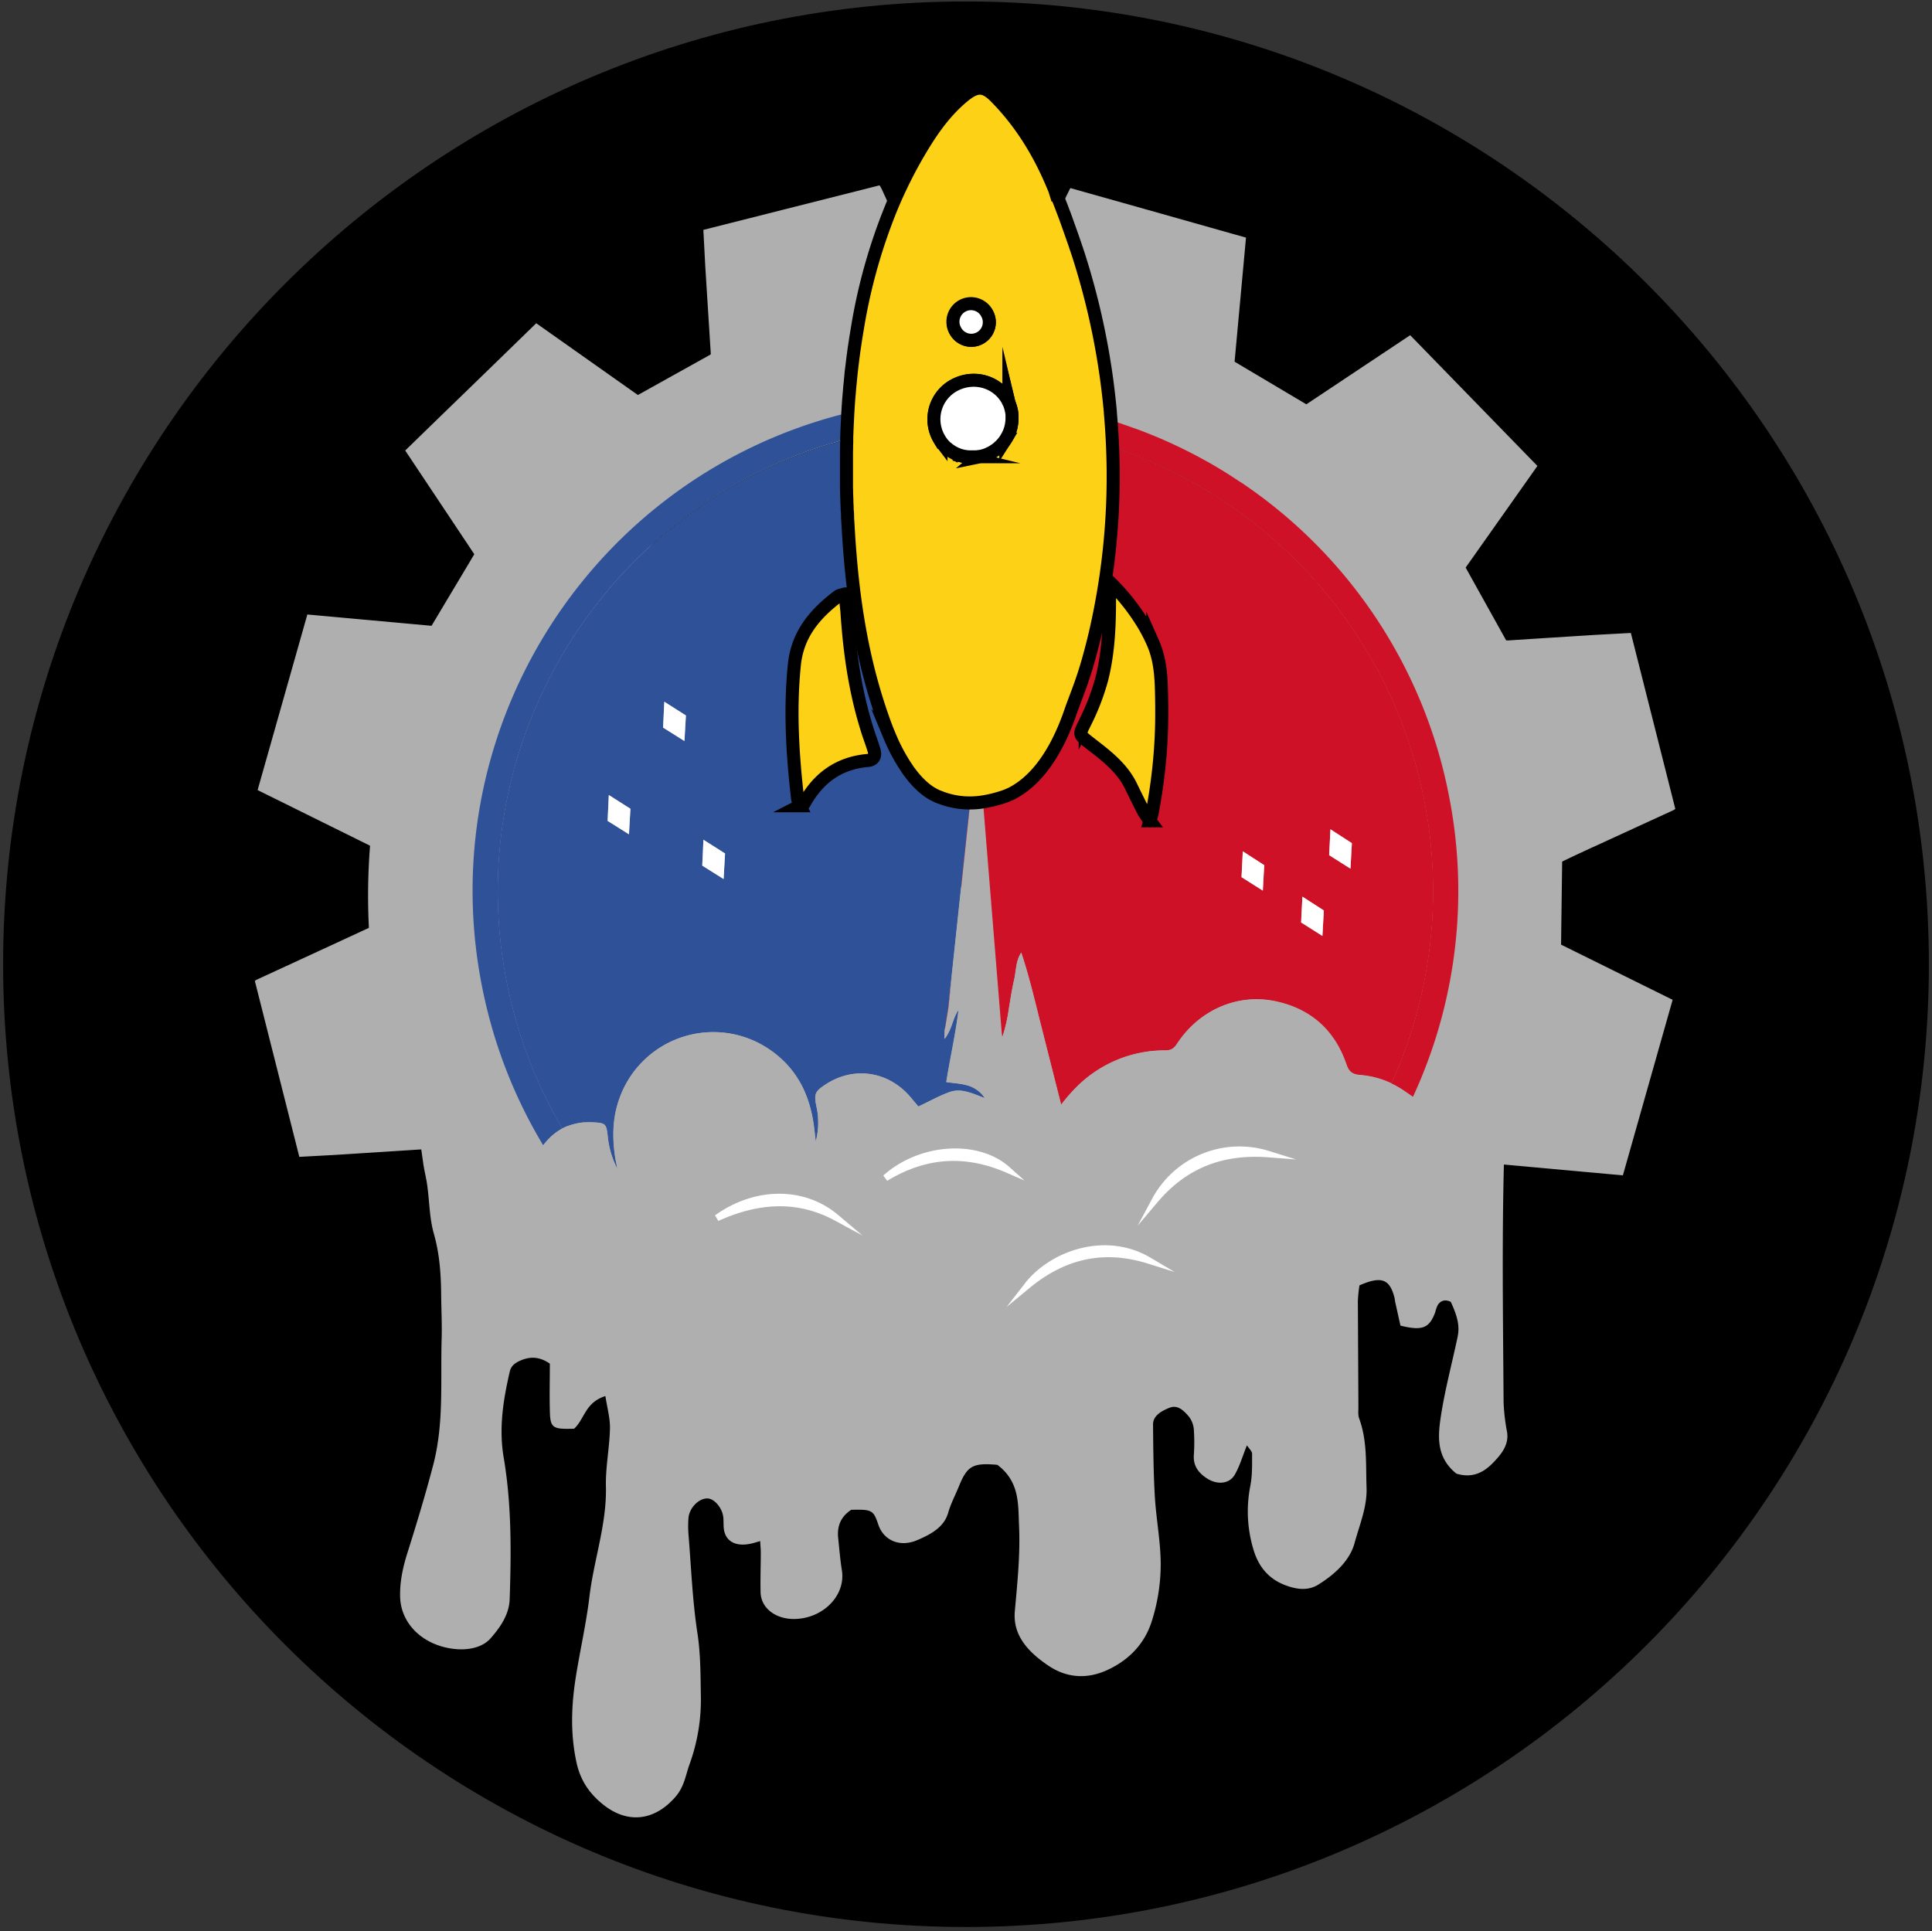 <svg xmlns="http://www.w3.org/2000/svg" width="891.858" height="891.627"><rect width="100%" height="100%" fill="#333333" stroke="none"/><path d="M0 0h891.858v891.627H0z" fill="#fff" fill-opacity="0" pointer-events="none"/><defs><style>@import url(https://fonts.googleapis.com/css?family=Audiowide:400);</style></defs><path d="M445.928.676c245.357 0 444.488 199.13 444.488 444.488s-199.13 444.488-444.488 444.488S1.44 690.52 1.44 445.164 200.57.676 445.928.676z"/><g transform="matrix(1.004 0 0 1.004 113.435 37.688)"><g fill="#afafaf"><path d="M345.56 636.05c-11.17-1-13.82.45-17.58 9.72-1.66 4.1-3.8 8.1-5 12.28-1.88 6.7-8 10-14.45 12.72-7.87 3.28-15.2 0-17.64-7.14-2.3-6.8-2.9-7.12-12.48-6.9-5.16 3.38-6.55 7.94-6 13.12.53 4.88.9 9.77 1.68 14.62 1.9 11.6-8.64 22.42-22.07 22.47-8.58 0-15.14-5.12-15.3-12.3-.14-6.1.1-12.2.1-18.3 0-1.44-.15-2.87-.28-5.22-1.85.5-3.2 1-4.62 1.24-6 1.23-10.44-.67-11.78-5.32-.64-2.22-.32-4.6-.57-6.92-.45-4.18-4-8.42-7.12-8.6-4.06-.23-8.62 4.4-8.9 9.2a49.13 49.13 0 0 0 0 7c1.25 15.27 1.82 30.62 4.14 45.78 1.46 9.57 1.4 19 1.57 28.58a87 87 0 0 1-5.18 31.6c-1.86 5.14-2.38 10.3-6.53 15.08-9.4 10.82-21.7 12.64-33.1 3.6-6.63-5.26-10.63-11.43-12.36-19.4-2.94-13.56-2.38-26.65-.18-40.23 1.95-12 4.67-23.94 6.1-35.9 2-16.95 8-33.44 7.6-50.67-.23-8.9 1.65-17.85 1.86-26.8.1-4.78-1.3-9.6-2.1-14.93-9.34 2.94-9.47 10.44-14.37 15-9.95.32-11-.3-11.17-8.24-.2-7.22 0-14.44 0-21.66-4.32-3-8.6-3.6-13.6-1.4-2.7 1.2-4.27 2.55-4.85 5.14-3 13-5.07 25.9-2.77 39.44 3.65 21.53 3.48 43.32 2.75 65.07-.23 7-4.17 12.82-8.82 18.1-3.63 4.1-9.95 5.44-15.95 4.9-14.8-1.35-25.27-11.44-25.6-24-.18-7 1.25-13.62 3.42-20.46 4.2-13.3 8.24-26.65 11.77-40.12 5.05-19.27 3.32-38.63 3.9-58 .2-7-.17-13.94-.23-20.9-.1-9.26-.75-18.4-3.35-27.53-2.06-7.24-2-14.88-3.06-22.33-.43-3.14-1.23-6.23-1.72-9.36L79.5 482.6c-1.87-13.44-3.33-26.9-7.2-40.13-5.16-17.7-9-35.7-7.17-54 1-10 .83-20.14 4.6-29.94 2.1-5.44 1.83-11.5 3.78-17a238.64 238.64 0 0 1 21.22-44.59c11.86-19.5 27.18-36.6 45.17-52.13a243.19 243.19 0 0 1 46.36-31.5c23.18-12.12 48.32-20.8 74.7-26.83 8-1.83 16.22-2.75 24.37-4 21.8-3.26 43.85-2.45 65.7-1.4a127.52 127.52 0 0 1 27.52 3.87c8.4 2.28 17.33 3.67 26 5.68 17.85 4.14 34 11.07 50.1 18.4a232.87 232.87 0 0 1 33.28 18.84 252.08 252.08 0 0 1 28.93 22.73 249.51 249.51 0 0 1 35.13 40.13c3.86 5.4 6.64 11.35 9.76 17.1 3.2 5.9 7 11.7 9.12 17.9 3.7 11 9.4 21.67 9.76 33.43a100.51 100.51 0 0 0 2.09 16.33c2.52 13 1.8 25.82.18 38.84-1.7 13.8-1.66 27.73-2.56 41.6-3.27 50.44-2.32 100.9-2 151.38a94.26 94.26 0 0 0 1.61 13.74c.9 5.75-2.57 10.1-6.55 14.16-4.15 4.23-9.25 7.14-16.73 4.9-9.84-7.86-8.5-18.17-6.88-28.16 1.9-11.68 5-23.22 7.43-34.84 1-4.7 0-9.25-3.16-16-2.63-1.3-4.67-.57-6 1.48a15.15 15.15 0 0 0-1.14 3.28c-2.74 7.36-5.9 8.65-16 6.17l-2.37-10.7c-.2-.85-.23-1.73-.47-2.57-2.25-8.2-6-9.6-16-5.25a65.53 65.53 0 0 0-.74 7.23l.25 48.78c0 1.74-.24 3.6.35 5.2 3.83 10.44 3 21.16 3.4 31.85.3 8.85-3.24 17.06-5.5 25.4-2.15 7.92-8.74 14.18-16.6 19.1-4.62 2.9-9.64 2.35-14.77.5-8.5-3-12.8-9.2-14.9-15.82a60.53 60.53 0 0 1-1.66-30.1c.93-4.82.8-9.8.8-14.7 0-1.2-1.4-2.38-2.37-3.88-2 4.9-3.23 9.35-5.53 13.4-2.54 4.45-8.12 4.88-12.9 1.78-4.16-2.7-6.2-6-6-10.42a85.51 85.51 0 0 0 0-12.19 11 11 0 0 0-2.64-6.24c-2-2.18-4.7-5.16-8.6-3.58-3.64 1.47-7.54 3.63-7.5 7.67.1 11 .18 22.05.82 33.06.62 10.64 2.78 21.26 2.7 31.88a86.86 86.86 0 0 1-4.14 25.64c-3 9.34-9.4 17.17-20.2 22.23-9.94 4.66-19.32 3.47-27.28-1.9-9.2-6.2-16.44-13.86-15.45-25 1.15-13 2.52-26 1.95-39-.48-9.73.56-20.47-10-28.37z"/><path d="M557.47 521.38l-2.06 2.85a4 4 0 0 1 4.29-.15l.18-.18a5.71 5.71 0 0 1-2.41-2.52zm62.03-169.4l37-17a5.25 5.25 0 0 0 .8-.56l-20.44-80.9-16.57.9q-20 1.25-40 2.55a3.58 3.58 0 0 1-.79-.09l-18.6-33.42 33-46.74-58.5-60.12-47.74 31.78-33-19.6 5.25-57.06-6.23-1.75-39-11.02-35.54-10-4.2 8.47q-2.42 4.9-4.82 9.74l-5 10.1q-1.6 3.2-3.18 6.4l-3 6.13 1.05 2.4 3.25 8 .55 1.42.55 1.4 2.52 6.8.5 1.42.5 1.4a.94.94 0 0 1 .06.15c0 .1 0 .18.08.26s.07.2.1.3l.2.58.24.68a2.83 2.83 0 0 0 .11.31l.2.63s0 .08.05.13a270.48 270.48 0 0 1 11.49 47.44l1.93.47 4.84 1.25 1.9.53q3.38 1 6.73 2l2.9.95a177.7 177.7 0 0 1 5.36 1.85 213.71 213.71 0 0 1 28.16 12.55 137.94 137.94 0 0 1 4.9 2.71l6 3.54a201.66 201.66 0 0 1 5.9 3.73h0c87.962 57.825 121.027 170.893 78.08 267l-.45 1c-32.746 72.352-102.692 120.775-181.94 125.956S189.797 552.922 147.9 485.45l-2.45-4.08a213.68 213.68 0 0 1-21.12-49.08q-1.78-6.2-3.23-12.56c-25.3-112 42-223.5 151.48-254.25l3.64-1 3.12-.8 4.14-1 .64-.15c.27-.07.53-.1.8-.18v-.1l.22-2.27.48-4.53.22-1.77.23-1.8.26-2c0-.18.06-.4.08-.58l.22-1.55q.27-1.82.54-3.6c3.47-21.8 9.7-42.74 20.25-62.2l-2.32-5c-.13-.3-.28-.58-.4-.86q-4-8.83-8.13-17.65l-4.32-9.36a13.86 13.86 0 0 0-.84-1.39l-81 20.48.87 16.56.54 8.7q1 15.8 2 31.6a1.39 1.39 0 0 1-.11.47l-33.4 18.6-46.74-33q-20.53 20-41 39.83-9.62 9.33-19.24 18.7l31.76 47.68-3.78 6.35-15.88 26.57-57.1-5.2-22.87 80.74 51.7 25.58a294.16 294.16 0 0 0-.53 37.78l-19.88 9.2L5 412.98a7.26 7.26 0 0 0-.81.55l20.45 80.9 16.57-.9q20-1.26 40-2.56a3.58 3.58 0 0 1 .79.09l16.44 29.52a5.08 5.08 0 0 1 1.75 2.34c1.82 5 4.7 9.5 7.3 14.17a3.83 3.83 0 0 1 3.14.09 4.6 4.6 0 0 1 5.13 3.52 100.38 100.38 0 0 0 .87 3.3c3.82 4.94 7.43 10 10.95 15.16q3.65 3 7.4 5.87c1.1-3.06 5.54-4.9 8.38-2.1a92.51 92.51 0 0 0 20.05 15.4 4.58 4.58 0 0 1 5.77-.65 85.44 85.44 0 0 1 24.75 23c12.22 6 24.68 11.6 37.16 16.93 9.4-2.5 19.12-2.78 28.9-2.8 3.94 0 5.55 3.73 4.55 6.66h4.34a4.54 4.54 0 0 1 4.06 2.17c8.46-6.48 22.93-6 32.83-2a6.15 6.15 0 0 1 3.39 3.77 331.34 331.34 0 0 0 40.62-3.77 5.3 5.3 0 0 1 2.3.11q21.48-4.32 42.67-9.93 5.9-2.4 11.6-5.23a5.1 5.1 0 0 1 3.47-.45l27.64-19.55a4.36 4.36 0 0 1 4.53-.22l3-2.22c2.9-2.73 5.94-5.32 9.14-7.8l.1-.08c.34-.26.66-.53 1-.8a4.13 4.13 0 0 1 5.79.64l4.3-4.3a4.53 4.53 0 0 1 4.48-1.33 115.11 115.11 0 0 1 10.17-6.32l.12-.22a4.45 4.45 0 0 1 4.86-2.35l3.6-1.67a5.42 5.42 0 0 1 5.52.58q1.66-1.5 3.28-3 2.05-2.07 4.15-4.1a111.8 111.8 0 0 0 3.16-3.38 64.91 64.91 0 0 1 7.33-9.27 4.62 4.62 0 0 1 5.17-1l2.5-2a4.3 4.3 0 0 1 1.22-.63c2.92-2.54 5.87-5 8.88-7.47 3.74-3 8.87-.23 8.5 4a3.7 3.7 0 0 1 .42.37 89.15 89.15 0 0 1 17.76-26.54c2.48-2.53 6-1.47 7.85 1a7.2 7.2 0 0 1 1.16 2.25 5.17 5.17 0 0 1 2.82.15l7.84-13.14 57.08 5.2 22.88-80.73-51.3-25.37.5-38.18c4.6-2.25 9.42-4.48 14.24-6.7z"/></g><path d="M285.23 150.4l-.3 2.92-.27 3-.2 2.43-.27 3.65v.14l-.14 2.2q-.2 3.55-.35 7.1l-.1 2.7-.07 2.8V195l.1 3.88.12 2.82.07 1.8c.07.6.07 1.42.1 2.1 0 .93.1 1.85.15 2.78l.17 3q.27 4.23.62 8.47l.26 3c1.75 19.88 5.15 39.4 11.47 58.4 1.2 3.6 2.5 7.18 4 10.65a77.64 77.64 0 0 0 3.85 7.82 74.83 74.83 0 0 0 2.2 3.64l.45.66c.08.14.17.26.25.4l.36.5c.12.15.24.32.36.5a5.92 5.92 0 0 1 .35.48l.4.52.43.56.95 1.14a31.88 31.88 0 0 0 2.88 3l.36.33.38.32a2.69 2.69 0 0 0 .37.3 16.86 16.86 0 0 0 .85.68 4.48 4.48 0 0 0 .44.32l.43.3.46.3.42.27.46.27.45.27.93.48c.3.16.6.3.94.43.14.06.3.13.44.18h.06q.42.18.87.33l-.2.13-.3.2-.66.48-.38.3c-.25.2-.5.42-.75.64l-.37.34-.35.35c-.12.12-.23.24-.36.35l-.4.45a3.47 3.47 0 0 0-.25.29 15.54 15.54 0 0 0-1.24 1.57l-.3.4a3.83 3.83 0 0 0-.28.42c-.08.14-.37.56-.54.85-.1.14-.17.3-.25.43a1.83 1.83 0 0 0-.13.24 4.36 4.36 0 0 0-.23.42c-.15.27-.27.53-.4.8l-.17.33-.3.7a47.2 47.2 0 0 1-1-.78 5.12 5.12 0 0 1-.43-.36c-.14-.12-.3-.24-.43-.38l-.42-.38a39.42 39.42 0 0 1-3.38-3.52c-.15-.16-.27-.32-.42-.5l-.7-.86-.5-.66-.47-.6-.4-.56-.42-.57-.4-.6c-.1-.14-.2-.3-.3-.46s-.35-.5-.5-.76a85.06 85.06 0 0 1-7.1-13.44c-1.75-4.06-3.23-8.24-4.65-12.48-7.42-22.26-11.4-45.12-13.46-68.43l-.3-3.55-.7-9.92c-.1-1.16-.15-2.32-.2-3.48l-.18-3.26c0-.82-.07-1.65-.1-2.48 0-.68-.06-1.4-.1-2.1l-.13-3.3c0-1.53-.1-3.05-.13-4.57v-3.43c0-1 0-1.93-.05-2.88v-10.6l.06-2.8v-1c0-.86 0-1.7.06-2.56l-3.64 1C163.26 196.24 95.92 307.7 121.23 419.74q1.44 6.36 3.23 12.56a214.3 214.3 0 0 0 21.12 49.08l-.27.16c-.25.13-.5.27-.73.42l-.38.24a18.44 18.44 0 0 0-1.09.71l-.7.5-.67.52-.68.56-.48.42-.34.33c-.27.25-.53.5-.78.76l-.77.8a38.79 38.79 0 0 0-.8.9l-1.13 1.4a225.53 225.53 0 0 1-24.18-56.34c-1.2-4.36-2.28-8.78-3.24-13.27-25.3-118.42 47.12-235 162.84-266l4.63-1.18 2.5-.6q2.17-.5 4.38-1z" fill="#2f5197"/><path d="M449.1 192.7h0l-5.9-3.73-6-3.54-4.9-2.7a213.71 213.71 0 0 0-28.16-12.55l-8.26-2.85-6.73-2-1.9-.53a275.4 275.4 0 0 1-5.8 86c-1.15 4.93-2.37 9.48-3.6 13.63l-.4 1.32a164.55 164.55 0 0 1-5.77 16.19c-6.2 18.08-14.27 27-21.57 31.28l-14.4-5.14-30.3-10.7-1 2.37a74.83 74.83 0 0 0 2.2 3.64l.45.66c.08.14.17.26.25.4l.36.5c.12.15.24.32.36.5a5.92 5.92 0 0 1 .35.48l.4.52.43.56.95 1.14a31.88 31.88 0 0 0 2.88 3l.36.33.38.32a2.69 2.69 0 0 0 .37.3 16.86 16.86 0 0 0 .85.68 4.48 4.48 0 0 0 .44.32l.43.3.46.3.42.27.46.27.45.27.93.48c.3.16.6.3.94.43.14.06.3.13.44.18h.06q.42.18.87.33l-.2.13-.3.2-.66.48-.38.3a21.3 21.3 0 0 0-.75.64l-.37.34-.35.35c-.12.12-.23.24-.36.35l-.4.45a3.47 3.47 0 0 0-.25.29 15.54 15.54 0 0 0-1.24 1.57l-.3.4a3.83 3.83 0 0 0-.28.42c-.08.14-.37.56-.54.85-.1.14-.17.3-.25.43a1.83 1.83 0 0 0-.13.24 4.36 4.36 0 0 0-.23.42c-.15.27-.27.53-.4.8l-.17.33-.3.7a8.41 8.41 0 0 0 .51.38l.5.36.54.35a8.38 8.38 0 0 0 .5.31c.17.1.35.22.54.32a6.71 6.71 0 0 1 .53.31l1.1.56 1.1.5.52.2h.07c.34.15.7.27 1 .38a36.94 36.94 0 0 0 12.9 2.29l-4.17 39a41.82 41.82 0 0 0 1.93-1.53l-7.76 56.37v.2l-1.65 10.24 19.2-37.35 7.45 41a74.27 74.27 0 0 0 3.06-13.26c.74-4.4 1.38-8.84 2.4-13.18 1-4.16.7-8.63 3.28-12.62 3.8 11.36 6.43 22.94 9.35 34.44l9 35.53a79.92 79.92 0 0 1 6.85-7.92 57.43 57.43 0 0 1 41-17.06c2.63 0 4-.77 5.6-3.26 9.9-15 27.5-23.37 45.9-19.16 16 3.64 26.6 13.55 31.83 28.87 1.26 3.7 3 4.58 6.38 4.87a41 41 0 0 1 14.34 3.85l.45-1c42.94-96.115 9.825-209.184-78.18-266.95zM337.7 375.9l.3.77-.08.08-.2-.85zm129.92-3.9l-9.8-6.2.6-11.88 9.86 6.37-.65 11.72zm27.42 20.84l-9.8-6.2.6-11.88 9.86 6.37-.65 11.72zm12.88-30.94l-9.8-6.2.6-11.9 9.85 6.38-.65 11.7z" fill="#ce1127"/><path d="M272.66 165.5C163.2 196.24 95.87 307.7 121.18 419.74q1.44 6.36 3.23 12.56a214.3 214.3 0 0 0 21.12 49.08 10.16 10.16 0 0 1 .81-.4c.5-.25 1-.47 1.54-.68h.16l.77-.3c.25-.1.57-.2.85-.28l.4-.12.47-.13.88-.22 1.15-.25c.2 0 .43-.1.64-.12l.86-.13c.5-.06 1.05-.12 1.57-.16h.63a31.23 31.23 0 0 1 3.62 0c5.34.28 5.88.68 6.47 5.86a41.56 41.56 0 0 0 4.47 15.5c-.52-2.8-.9-4.5-1.13-6.23-1.25-9-1-17.76 2.2-26.4a45.8 45.8 0 0 1 69.86-21.63c11.82 8.5 17.56 20.36 19.45 34.45.26 1.92.46 3.84.86 7.2a34.43 34.43 0 0 0 .23-16.49c-1-5.36-.6-6.46 4-9.55 12.8-8.57 28.52-6.5 38.78 5l.62.72 3.56 4.23c5.4-2.54 9.8-5.06 14.53-6.7 5.16-1.8 10.13.6 16 2.83a14 14 0 0 0-8.11-5.87c-3-.87-6.18-1-9.6-1.5 1.82-11.38 4.3-22.2 5.64-33.2-2.73 3.8-2.85 8.7-6.45 13.38 0-2.23 0-3.22.1-4.17l1.65-10.24v-.2l10-93.84a36.9 36.9 0 0 1-12.9-2.29c-.33-.1-.68-.23-1-.38h-.07l-.52-.2-1.1-.5c-.37-.18-.72-.37-1.1-.56-.17-.1-.36-.2-.53-.3s-.36-.2-.54-.32-.34-.2-.5-.3h0c-.2-.1-.35-.23-.54-.35l-.5-.36a6.13 6.13 0 0 1-.51-.38h0a47.2 47.2 0 0 1-1-.78 5.12 5.12 0 0 1-.43-.36c-.14-.12-.3-.24-.43-.38l-.42-.38a39.42 39.42 0 0 1-3.38-3.52c-.15-.16-.27-.32-.42-.5l-.7-.86-.5-.66-.56-.66-.4-.56-.42-.57-.4-.6a9.2 9.2 0 0 1-.3-.46c-.1-.16-.35-.5-.5-.76a85.06 85.06 0 0 1-7.1-13.44c-1.75-4.06-3.23-8.24-4.65-12.48-7.42-22.26-11.4-45.12-13.46-68.43l-.3-3.55-.7-9.92c-.1-1.16-.15-2.32-.2-3.48l-.18-3.26c0-.82-.07-1.65-.1-2.48 0-.68-.06-1.4-.1-2.1l-.13-3.3c0-1.53-.1-3-.13-4.57v-16.9l.06-2.8v-1c0-.86 0-1.7.06-2.56l-3.72 1.03zM176.2 346.1l-9.82-6.17.55-11.9 9.93 6.32-.66 11.75zm43.5 20.58l-9.82-6.17.55-11.9 9.93 6.32-.66 11.75zm-18-63.46l-9.82-6.17.56-11.9 9.93 6.32-.68 11.75zm74.67-59.7c1.18 18.3 3.68 36.33 9.16 53.88 1 3.4 2.35 6.7 3.33 10.1.7 2.4 0 4.34-2.86 4.6-13.46 1.16-22.92 8.17-29.3 19.82-.18.32-.77.44-1.86 1a17.34 17.34 0 0 1-1.13-3.13c-2.37-20.53-3.62-41-1.5-61.74 1.44-14 9.46-23.38 20-31.38.7-.52 1.7-.6 3.35-1.12.3 2.97.67 5.47.8 7.97z" fill="#2f5197"/><path d="M552.5 324.86a225.42 225.42 0 0 1-15.84 142l-.35-.24-3-2.08a42.7 42.7 0 0 0-6.56-3.84l.45-1c42.947-96.107 9.882-209.175-78.08-267h0l-5.9-3.73-6-3.54a157.77 157.77 0 0 0-4.9-2.7 213.71 213.71 0 0 0-28.16-12.55q-4.1-1.5-8.28-2.8c-2.23-.7-4.47-1.38-6.73-2l-1.9-.53c0-.6-.1-1.2-.15-1.8h0a297 297 0 0 0-1.21-10.65l2 .5c2.38.6 4.74 1.27 7.1 2l7.06 2.2 8.7 3.06a227 227 0 0 1 29.43 13.52q2.6 1.4 5.14 2.9c2.13 1.25 4.22 2.52 6.3 3.83l6.15 4h.05a225.44 225.44 0 0 1 94.7 140.43z" fill="#ce1127"/><path d="M536.3 466.62l-3-2.08a42.7 42.7 0 0 0-6.56-3.84 41 41 0 0 0-14.34-3.85c-3.33-.3-5.12-1.18-6.38-4.87-5.24-15.32-15.88-25.23-31.83-28.87-18.4-4.2-36 4.12-45.9 19.16-1.64 2.5-3 3.3-5.6 3.26a56.45 56.45 0 0 0-30.61 8.76 55.76 55.76 0 0 0-10.36 8.3 79.92 79.92 0 0 0-6.85 7.92l-9-35.53c-2.92-11.5-5.55-23.08-9.35-34.44-2.57 4-2.32 8.47-3.28 12.62-1 4.35-1.65 8.8-2.4 13.18a74.27 74.27 0 0 1-3.06 13.26h0L339 331.34l-2.13-22.7c-.34-3.13-.58-4.86-.7-4.76s-.2 1.58-.52 4.32l-2.57 23.62-10 94.03-1.65 10.24a39 39 0 0 0-.1 4.17c3.6-4.68 3.72-9.57 6.45-13.38-1.33 11-3.82 21.8-5.64 33.2 3.4.5 6.6.62 9.6 1.5a14 14 0 0 1 8.11 5.87c-5.87-2.22-10.83-4.62-16-2.83-4.7 1.65-9.13 4.16-14.53 6.7l-3.56-4.23a21.34 21.34 0 0 0-.62-.72c-10.26-11.52-26-13.6-38.78-5-4.6 3.1-5 4.2-4 9.55a34.31 34.31 0 0 1-.23 16.49l-.86-7.2c-1.9-14.08-7.62-26-19.45-34.45a45.8 45.8 0 0 0-69.86 21.52c-3.16 8.65-3.44 17.45-2.2 26.4.23 1.74.62 3.44 1.13 6.23a41.7 41.7 0 0 1-4.47-15.5c-.6-5.18-1.13-5.58-6.47-5.86a33.62 33.62 0 0 0-3.62 0h-.63c-.53 0-1.06.1-1.57.16l-.86.13c-.2 0-.43.07-.64.12-.4.07-.78.16-1.15.25l-.88.22-.47.13-.4.12c-.28.08-.57.2-.85.28l-.77.3h-.16a33.13 33.13 0 0 0-1.54.68l-.8.4-.27.15c-.25.13-.5.27-.73.42l-.38.24c-.13.08-.26.15-.38.24l-.7.47-.7.5-.67.52-.68.56-.48.42-.34.33c-.27.25-.53.5-.78.76l-.77.8c-.25.27-.54.6-.8.9l-1.13 1.4c43.378 71.85 122.898 113.858 206.696 109.194S501.662 543.028 536.8 466.8a3.33 3.33 0 0 1-.49-.19zm-66.4 26.55c-21.78-1.6-38.6 5.5-51.8 21.13 9.99-18.53 31.71-27.39 51.8-21.13zm-54.7 48.88a58 58 0 0 0-27-2.3c-.9.15-1.8.33-2.7.52q-13.44 2.94-25.83 13.12l-.25.2.66-.82c11.34-13.8 35.3-22.48 55.13-10.72zm-65.1-41.8c-1.16-.5-2.3-1-3.46-1.4l-3.42-1.2c-.57-.18-1.13-.35-1.7-.5l-1.7-.47a63.11 63.11 0 0 0-6.73-1.35 49.45 49.45 0 0 0-4.34-.44c-.4 0-.83-.05-1.25-.06-.9 0-1.8-.06-2.68 0a50.59 50.59 0 0 0-5.37.33q-1.05.1-2.1.27l-.7.1a62.89 62.89 0 0 0-22.51 8.64c15.77-14.34 41.96-16.4 55.96-3.93zm-78.5 22.16a59.89 59.89 0 0 0-8.6-3.82l-1.72-.56a48.73 48.73 0 0 0-1.72-.51c-14.32-4-28.6-1.5-42.94 5 17.9-12.83 39.94-12.83 54.98-.1z" fill="#afafaf"/><path d="M202.4 291.46l-.68 11.75-9.82-6.17.56-11.9zm-25.52 42.9l-.67 11.75-9.82-6.17.55-11.9zm43.52 20.57l-.67 11.75-9.82-6.17.55-11.9zm275.3 26.2l-.65 11.72-9.8-6.2.6-11.88zm12.9-30.94l-.65 11.72-9.8-6.2.6-11.9 9.85 6.37zm-40.3 10.1l-.65 11.72-9.8-6.2.6-11.88z" fill="#fff"/><g stroke="#000" stroke-miterlimit="10" stroke-width="6"><path d="M417.06 257.9c4.12 9.3 3.92 19 4.1 28.7v2.5a234.94 234.94 0 0 1-2 32.15c-.64 5-1.45 10-2.38 15-.17.9-.5 1.78-1.06 3.66a49.75 49.75 0 0 1-2.95-4.37c-1.93-3.72-3.76-7.5-5.6-11.27l-.1-.22c-4.2-8.68-11.67-14.23-19-19.92-5.3-4.13-4.86-3.86-2.1-9.55a106.17 106.17 0 0 0 7.62-19.85c3-11.8 3.56-24 3.56-36.12 0-2.3.2-4.6.4-8.24a98 98 0 0 1 15.3 19.38 78.36 78.36 0 0 1 4.21 8.16zM345.08 7.33c-5.42-5.52-8.8-5.7-14.8-.88-9 7.33-15.42 16.8-21.17 26.7-.65 1.08-1.25 2.16-1.87 3.26q-3.25 5.86-6.12 11.9c-1.6 3.33-3.07 6.7-4.48 10.1a255.47 255.47 0 0 0-15.33 54.55l-.73 4.43-.3 1.92c0 .22-.07.47-.1.7l-.38 2.5c-.13.83-.2 1.47-.3 2.22l-.3 2.18-.68 5.6-.3 2.8a.69.69 0 0 0 0 .13l-.34 3.42a123.95 123.95 0 0 0-.32 3.56l-.24 2.84c-.13 1.43-.22 2.85-.32 4.27a1 1 0 0 1 0 .17l-.17 2.58-.4 8.3c0 1.07-.1 2.1-.1 3.16v.73c0 .86 0 1.7-.06 2.56v1c0 .94-.05 1.87-.06 2.8v14.9c0 .65 0 1.32.05 2 0 1.52.07 3 .13 4.57 0 1.1.07 2.2.13 3.3 0 .7 0 1.4.1 2.1s.07 1.67.1 2.48c0 1.1.12 2.18.18 3.26l.2 3.48q.3 5 .7 9.92l.3 3.55c2.06 23.3 6 46.17 13.46 68.43 1.42 4.23 2.9 8.42 4.65 12.48a83.4 83.4 0 0 0 7.1 13.44c.16.25.35.5.5.76l.3.46.4.6.42.57a11.49 11.49 0 0 0 .41.56l.98 1.27c.23.3.46.58.7.86l.42.5a39.42 39.42 0 0 0 3.38 3.52 4.81 4.81 0 0 0 .42.38c.14.14.3.26.43.38l.43.36c.32.27.66.54 1 .78h0c.17.14.34.26.5.38l.5.36.54.35c.16.1.33.2.5.3s.35.22.54.32a6.71 6.71 0 0 1 .53.31l1.1.56 1.1.5.52.2h.07c.34.15.7.27 1 .38a36.94 36.94 0 0 0 12.9 2.29 37.47 37.47 0 0 0 5.93-.46 56.33 56.33 0 0 0 10.89-2.82q1.14-.48 2.3-1c9-4.58 19.4-14.92 27.26-37.75 1.75-5.1 4.4-11.36 6.76-19a40.43 40.43 0 0 0 .48-1.54 281.14 281.14 0 0 0 4.22-16 320.26 320.26 0 0 0 7.83-84.87q-.24-6.17-.74-12.53l-.28-3.45c0-.7-.12-1.4-.17-2.1h0c-.4-4.1-.87-8.27-1.43-12.48a336.14 336.14 0 0 0-13.35-58.85c0-.05 0-.1-.06-.16a13.98 13.98 0 0 0-.26-.77c-.1-.27-.1-.27-.12-.4s-.18-.55-.3-.82-.16-.5-.23-.73a3 3 0 0 1-.13-.36c0-.1-.08-.2-.1-.3a1.71 1.71 0 0 0-.07-.21c-.18-.6-.4-1.16-.6-1.74l-.6-1.76-3-8.44-.65-1.77-.67-1.74-.88-2.35-3-7.62a1.12 1.12 0 0 0-.05-.13l-1.2-2.85c-6.25-14.7-14.45-27.94-25.66-39.4zm-7.57 165.15h-.22c-.48.08-1 .14-1.46.18h-1.63a5.24 5.24 0 0 0-.56 0h-1.06l-.66-.06h-.13c-.24 0-.48-.06-.7-.1a.33.33 0 0 0-.14 0l-.7-.13h-.1l-.73-.17-.77-.22a4.11 4.11 0 0 1-.46-.15l-.3-.1-.75-.28c-.26-.12-.53-.22-.8-.36l-.73-.35-.54-.3a.47.47 0 0 1-.09-.06l-.6-.37-.13-.1a10.2 10.2 0 0 1-1.21-.86h-.07l-.55-.45a.53.53 0 0 0-.11-.09l-.52-.47c-.17-.17-.35-.33-.52-.52l-.6-.66c-.16-.2-.32-.37-.46-.57s-.37-.5-.53-.73a6.51 6.51 0 0 1-.43-.64l-.06-.08-.36-.62a17.76 17.76 0 0 1 7-24.54c8.92-4.83 19.77-1.83 24.53 6.92h0c.1.2.2.42.3.63l.27.57a.14.14 0 0 1 0 .07c.1.18.17.38.24.55s.18.5.26.73.15.42.2.65a17.41 17.41 0 0 1 .66 3.41c0 .2 0 .38.05.58v1.33c0 .45 0 .86-.07 1.28a18.13 18.13 0 0 1-.31 2c-.05.18-.08.37-.13.56a.19.19 0 0 0 0 .09l-.17.6c-.06.2-.15.5-.24.75a7.47 7.47 0 0 0-.17.52c-.05.17-.16.44-.26.65l-.47 1a7 7 0 0 1-.4.76c-.1.2-.2.4-.33.6l-.3.47a5.72 5.72 0 0 1-.32.48c-.06.1-.13.18-.18.27l-.37.48-.35.45a9.95 9.95 0 0 1-.52.59c-.18.2-.28.32-.44.47v.06l-.5.47-.1.08c-.16.17-.32.3-.48.45l-.7.6-.5.38c-.17.13-.33.23-.5.35l-.24.16-.5.32-.66.4-.26.14c-.25.13-.5.27-.75.38s-.44.2-.65.3l-.2.1-.55.23-.27.1h-.05l-.5.18-1 .28-.7.16c-.24.13-.47.17-.72.22zm-7.86-69.1a8.29 8.29 0 1 1-3.35 11.24 8.29 8.29 0 0 1 3.35-11.24z" fill="#fdd116"/><path d="M340.9 106.7a8.29 8.29 0 1 1-14.6 7.88 8.3 8.3 0 1 1 14.6-7.88zm9.5 39.84h0l.3.63.27.57a.14.14 0 0 1 0 .07c.1.18.17.38.24.55l.26.73.2.65a17.41 17.41 0 0 1 .66 3.41v1.9c0 .45 0 .86-.07 1.28a18.13 18.13 0 0 1-.31 2c0 .18-.08.37-.13.56a.19.19 0 0 0 0 .09l-.17.6-.24.75-.17.52c-.05.17-.16.44-.26.65l-.47 1a7 7 0 0 1-.4.76l-.33.6-.3.47a5.72 5.72 0 0 1-.32.48l-.18.27-.37.48-.35.45-.52.6-.44.47-.05.06-.5.47-.1.08c-.16.17-.32.3-.48.45l-.7.6-.5.38-.5.35-.24.16-.5.32-.66.4-.26.14-.75.38-.65.3-.2.1-.55.23-.27.1-.5.18-1 .28-.7.16q-.36.1-.72.15h-.22l-1.46.18h-1.63a5.24 5.24 0 0 0-.56 0h-1.06l-.66-.06h-.13c-.24 0-.48-.06-.7-.1a.33.33 0 0 0-.14 0l-.7-.13h-.1l-.73-.17-.77-.22a4.11 4.11 0 0 1-.46-.15l-.3-.1-.75-.28-.8-.36-.73-.35-.54-.3a.47.47 0 0 1-.09-.06l-.6-.37-.13-.1a10.2 10.2 0 0 1-1.21-.86h-.07l-.55-.45a.53.53 0 0 0-.11-.09l-.52-.47-.52-.52-.6-.66-.46-.57-.53-.73a6.51 6.51 0 0 1-.43-.64l-.06-.08-.36-.62a17.76 17.76 0 0 1 7-24.54c8.95-4.76 19.8-1.76 24.58 7z" fill="#fff"/><path d="M275.57 235.57l.85 8c1.18 18.3 3.68 36.33 9.16 53.88 1 3.4 2.35 6.7 3.33 10.1.7 2.4 0 4.34-2.86 4.6-13.46 1.16-22.92 8.17-29.3 19.82-.18.32-.77.44-1.86 1a17.34 17.34 0 0 1-1.13-3.13c-2.37-20.53-3.62-41-1.5-61.74 1.44-14 9.46-23.38 20-31.38.65-.55 1.67-.62 3.3-1.15z" fill="#fdd116"/></g><path d="M349.55 501.63l8.52 3.68-6.93-6.18c-14.42-12.85-41.5-11-58 3.9l1.8 2.4c17.76-10.73 35.6-12 54.62-3.8zm120.85-9.93a45.55 45.55 0 0 0-53.58 21.86l-6.7 12.5 9.17-10.83c13-15.4 29.58-22.14 50.56-20.6l13.12 1zm-254.62 29.6l1.5 2.6c19.76-8.94 37.3-9 53.64-.15l12.64 6.84-11-9.3c-15.5-13.2-38.33-13.2-56.77.02zm142.42 31.4l-8.37 10.76 10.5-8.68c16.72-13.82 34.53-17.5 54.44-11.27l12.33 3.86-11.12-6.58c-20.52-12.16-45.98-3.3-57.8 11.9z" fill="#fff"/></g></svg>